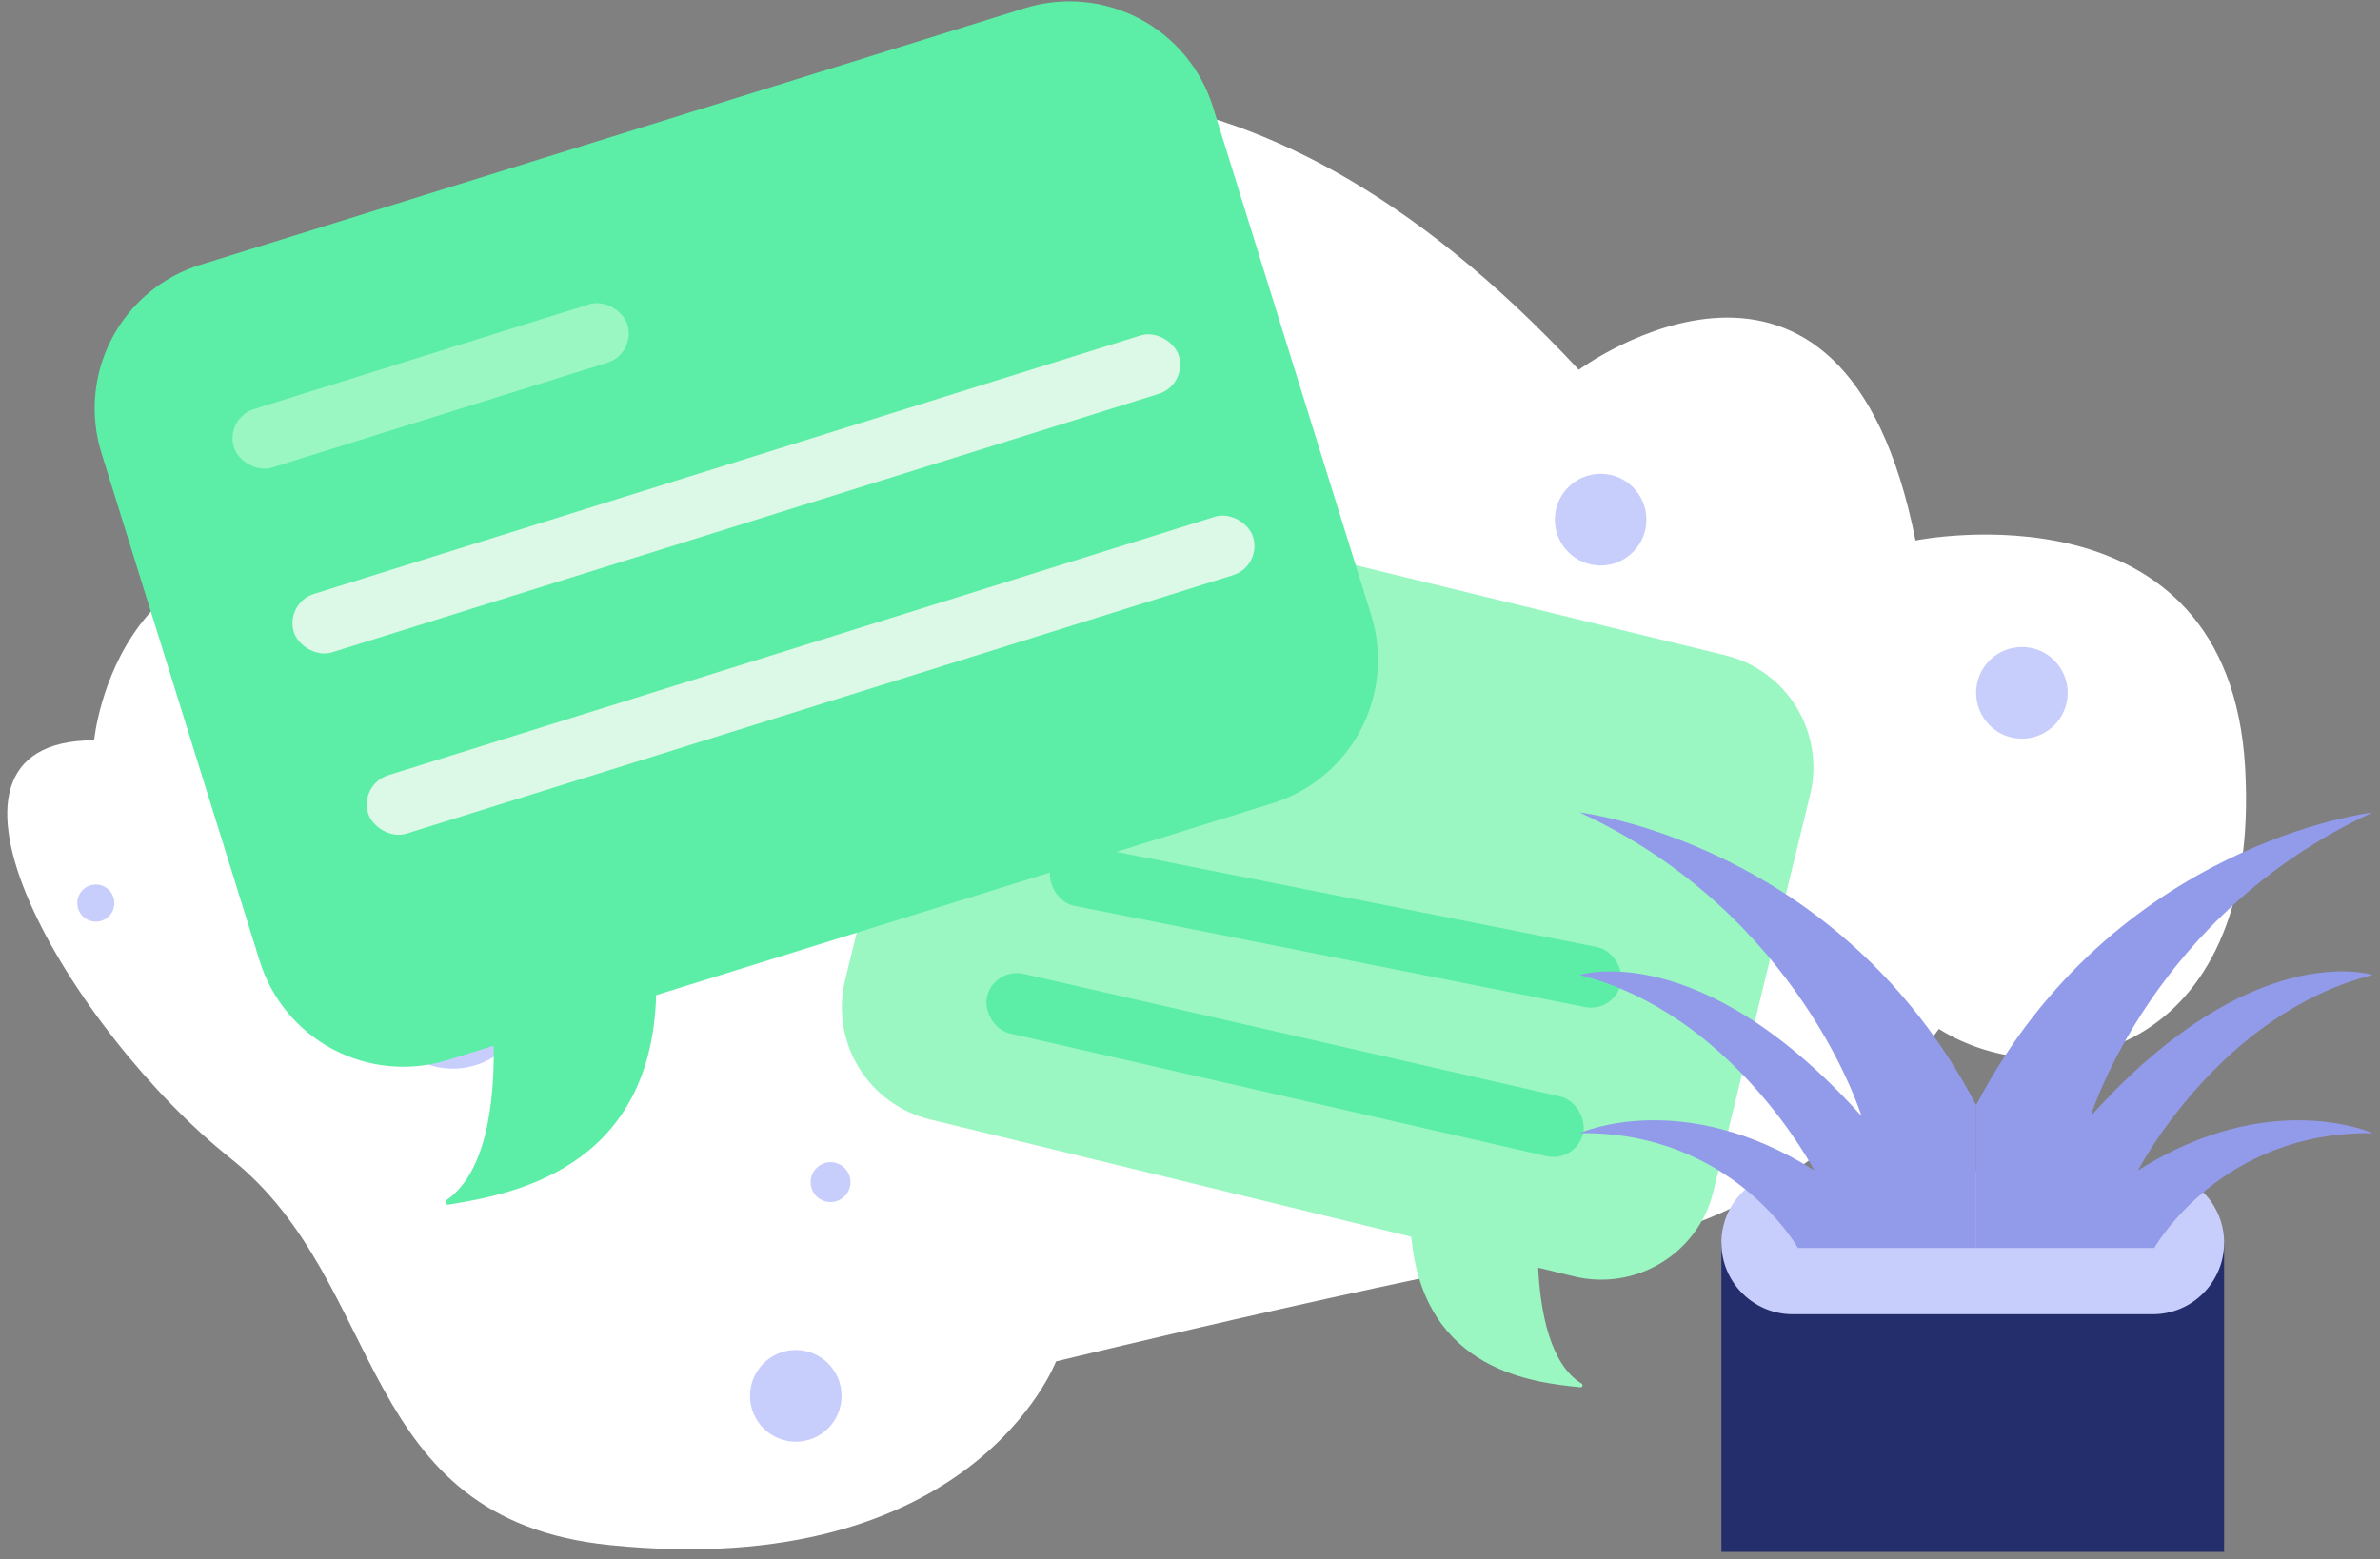 <svg width="177" height="116" viewBox="0 0 177 116" fill="none" xmlns="http://www.w3.org/2000/svg">
<rect x="0" y="0" width="177" height="116" fill="#808080" stroke="none"/>
<path d="M17.15 86.17C5.389 76.821 -7.545 55.069 7.001 55.069C7.001 55.069 8.739 36.489 28.91 42.269C28.91 42.269 67.512 -26.07 117.416 27.506C117.416 27.506 137.065 12.953 142.455 40.205C142.455 40.205 165.756 35.456 166.973 57.134C168.19 78.811 152.366 81.7 144.194 76.539C144.194 76.539 134.616 90.265 121.575 92.119C108.534 93.973 78.535 101.273 78.535 101.273C78.535 101.273 72.339 117.67 45.373 114.937C26.3 113.004 28.91 95.519 17.15 86.17Z" fill="white"/>
<path d="M7.126 68.559C7.888 68.559 8.505 67.941 8.505 67.178C8.505 66.416 7.888 65.797 7.126 65.797C6.365 65.797 5.748 66.416 5.748 67.178C5.748 67.941 6.365 68.559 7.126 68.559Z" fill="#C8CEFC"/>
<path d="M30.995 56.925C32.846 56.925 34.347 55.422 34.347 53.568C34.347 51.714 32.846 50.21 30.995 50.21C29.144 50.21 27.644 51.714 27.644 53.568C27.644 55.422 29.144 56.925 30.995 56.925Z" fill="#C8CEFC"/>
<path d="M119.039 42.066C120.92 42.066 122.444 40.539 122.444 38.656C122.444 36.772 120.92 35.245 119.039 35.245C117.159 35.245 115.634 36.772 115.634 38.656C115.634 40.539 117.159 42.066 119.039 42.066Z" fill="#C8CEFC"/>
<path d="M59.183 107.245C61.064 107.245 62.588 105.718 62.588 103.834C62.588 101.95 61.064 100.423 59.183 100.423C57.303 100.423 55.778 101.95 55.778 103.834C55.778 105.718 57.303 107.245 59.183 107.245Z" fill="#C8CEFC"/>
<path d="M150.37 54.948C152.25 54.948 153.775 53.421 153.775 51.537C153.775 49.654 152.25 48.127 150.37 48.127C148.489 48.127 146.965 49.654 146.965 51.537C146.965 53.421 148.489 54.948 150.37 54.948Z" fill="#C8CEFC"/>
<path d="M83.35 32.126C87.715 32.126 91.254 28.835 91.254 24.776C91.254 20.717 87.715 17.426 83.35 17.426C78.984 17.426 75.445 20.717 75.445 24.776C75.445 28.835 78.984 32.126 83.35 32.126Z" fill="#C8CEFC"/>
<path d="M33.68 79.491C36.643 79.491 39.044 77.257 39.044 74.503C39.044 71.748 36.643 69.515 33.68 69.515C30.717 69.515 28.315 71.748 28.315 74.503C28.315 77.257 30.717 79.491 33.68 79.491Z" fill="#C8CEFC"/>
<path d="M61.767 89.423C62.586 89.423 63.249 88.758 63.249 87.939C63.249 87.119 62.586 86.454 61.767 86.454C60.949 86.454 60.286 87.119 60.286 87.939C60.286 88.758 60.949 89.423 61.767 89.423Z" fill="#C8CEFC"/>
<path d="M61.106 46.051C61.925 46.051 62.588 45.386 62.588 44.566C62.588 43.747 61.925 43.082 61.106 43.082C60.288 43.082 59.624 43.747 59.624 44.566C59.624 45.386 60.288 46.051 61.106 46.051Z" fill="#C8CEFC"/>
<path d="M112.692 78.006C115.296 78.006 117.408 75.892 117.408 73.283C117.408 70.674 115.296 68.56 112.692 68.56C110.088 68.56 107.977 70.674 107.977 73.283C107.977 75.892 110.088 78.006 112.692 78.006Z" fill="#C8CEFC"/>
<path d="M70.05 43.375L62.853 72.9C62.585 73.995 62.536 75.132 62.709 76.246C62.881 77.359 63.271 78.428 63.856 79.391C64.442 80.355 65.212 81.193 66.121 81.858C67.031 82.524 68.062 83.004 69.157 83.27L104.956 91.998C105.877 102.104 114.24 102.851 117.54 103.197C117.573 103.199 117.605 103.19 117.632 103.172C117.658 103.153 117.678 103.127 117.689 103.096C117.699 103.065 117.698 103.031 117.687 103.001C117.676 102.97 117.655 102.944 117.628 102.926C115.259 101.482 114.551 97.522 114.393 94.298L117.051 94.946C118.146 95.213 119.282 95.262 120.396 95.09C121.51 94.918 122.579 94.528 123.542 93.942C124.505 93.357 125.343 92.587 126.009 91.678C126.674 90.768 127.154 89.736 127.421 88.641L134.619 59.116C134.886 58.021 134.935 56.885 134.762 55.771C134.59 54.657 134.2 53.588 133.615 52.625C133.029 51.662 132.26 50.824 131.35 50.158C130.441 49.493 129.409 49.013 128.314 48.746L80.421 37.07C79.326 36.803 78.189 36.754 77.075 36.926C75.961 37.099 74.892 37.489 73.929 38.074C72.966 38.66 72.128 39.429 71.463 40.339C70.797 41.248 70.317 42.28 70.05 43.375Z" fill="#9AF7C2"/>
<rect x="79.236" y="47.837" width="30.658" height="4.55" rx="2.275" transform="rotate(12.732 79.236 47.837)" fill="#9AF7C2"/>
<rect x="78.551" y="62.479" width="43.274" height="4.55" rx="2.275" transform="rotate(11.209 78.551 62.479)" fill="#5CEEA7"/>
<rect x="73.908" y="71.936" width="45.484" height="4.55" rx="2.275" transform="rotate(12.88 73.908 71.936)" fill="#5CEEA7"/>
<path d="M90.206 7.958L101.977 45.756C102.413 47.158 102.57 48.632 102.437 50.094C102.304 51.556 101.884 52.978 101.202 54.278C100.519 55.578 99.587 56.73 98.459 57.67C97.331 58.609 96.029 59.318 94.627 59.754L48.797 74.025C48.426 87.239 37.613 88.894 33.351 89.614C33.309 89.619 33.266 89.611 33.229 89.589C33.193 89.567 33.164 89.534 33.148 89.494C33.133 89.455 33.131 89.411 33.143 89.37C33.155 89.329 33.18 89.293 33.215 89.268C36.177 87.197 36.773 81.991 36.716 77.787L33.313 78.846C31.911 79.283 30.437 79.439 28.975 79.306C27.513 79.174 26.092 78.754 24.792 78.071C23.492 77.389 22.339 76.457 21.4 75.329C20.46 74.201 19.752 72.898 19.316 71.497L7.545 33.698C7.108 32.296 6.952 30.822 7.085 29.36C7.218 27.898 7.638 26.476 8.32 25.176C9.003 23.877 9.935 22.724 11.063 21.784C12.191 20.845 13.493 20.137 14.895 19.7L76.209 0.608C77.61 0.171 79.084 0.015 80.546 0.147C82.008 0.28 83.43 0.7 84.73 1.383C86.03 2.065 87.183 2.997 88.122 4.125C89.062 5.254 89.77 6.556 90.206 7.958Z" fill="#5CEEA7"/>
<rect x="16.718" y="31.111" width="30.658" height="4.55" rx="2.275" transform="rotate(-17.367 16.718 31.111)" fill="#9AF7C2"/>
<rect x="21.177" y="44.858" width="68.954" height="4.55" rx="2.275" transform="rotate(-17.367 21.177 44.858)" fill="#DCF9E7"/>
<rect x="26.701" y="58.346" width="68.954" height="4.55" rx="2.275" transform="rotate(-17.367 26.701 58.346)" fill="#DCF9E7"/>
<path d="M165.407 92.447H128.02V115.44H165.407V92.447Z" fill="#252E6C"/>
<path d="M160.1 87.131H133.326C130.395 87.131 128.02 89.511 128.02 92.447V92.447C128.02 95.383 130.395 97.763 133.326 97.763H160.1C163.031 97.763 165.407 95.383 165.407 92.447V92.447C165.407 89.511 163.031 87.131 160.1 87.131Z" fill="#C8CEFC"/>
<path d="M133.715 92.833C133.715 92.833 128.804 84.138 117.476 84.294C117.476 84.294 125.078 80.832 134.927 87.063C134.927 87.063 128.88 75.408 117.476 72.524C117.476 72.524 126.392 69.621 138.44 83.02C138.44 83.02 133.838 67.978 117.476 60.437C117.476 60.437 136.741 62.668 146.965 82.203V92.833L133.715 92.833Z" fill="#929AEA"/>
<path d="M160.214 92.833C160.214 92.833 165.125 84.138 176.454 84.294C176.454 84.294 168.851 80.832 159.002 87.063C159.002 87.063 165.05 75.408 176.454 72.524C176.454 72.524 167.537 69.621 155.489 83.02C155.489 83.02 160.091 67.978 176.454 60.437C176.454 60.437 157.188 62.668 146.965 82.203V92.833L160.214 92.833Z" fill="#929AEA"/>
</svg>
